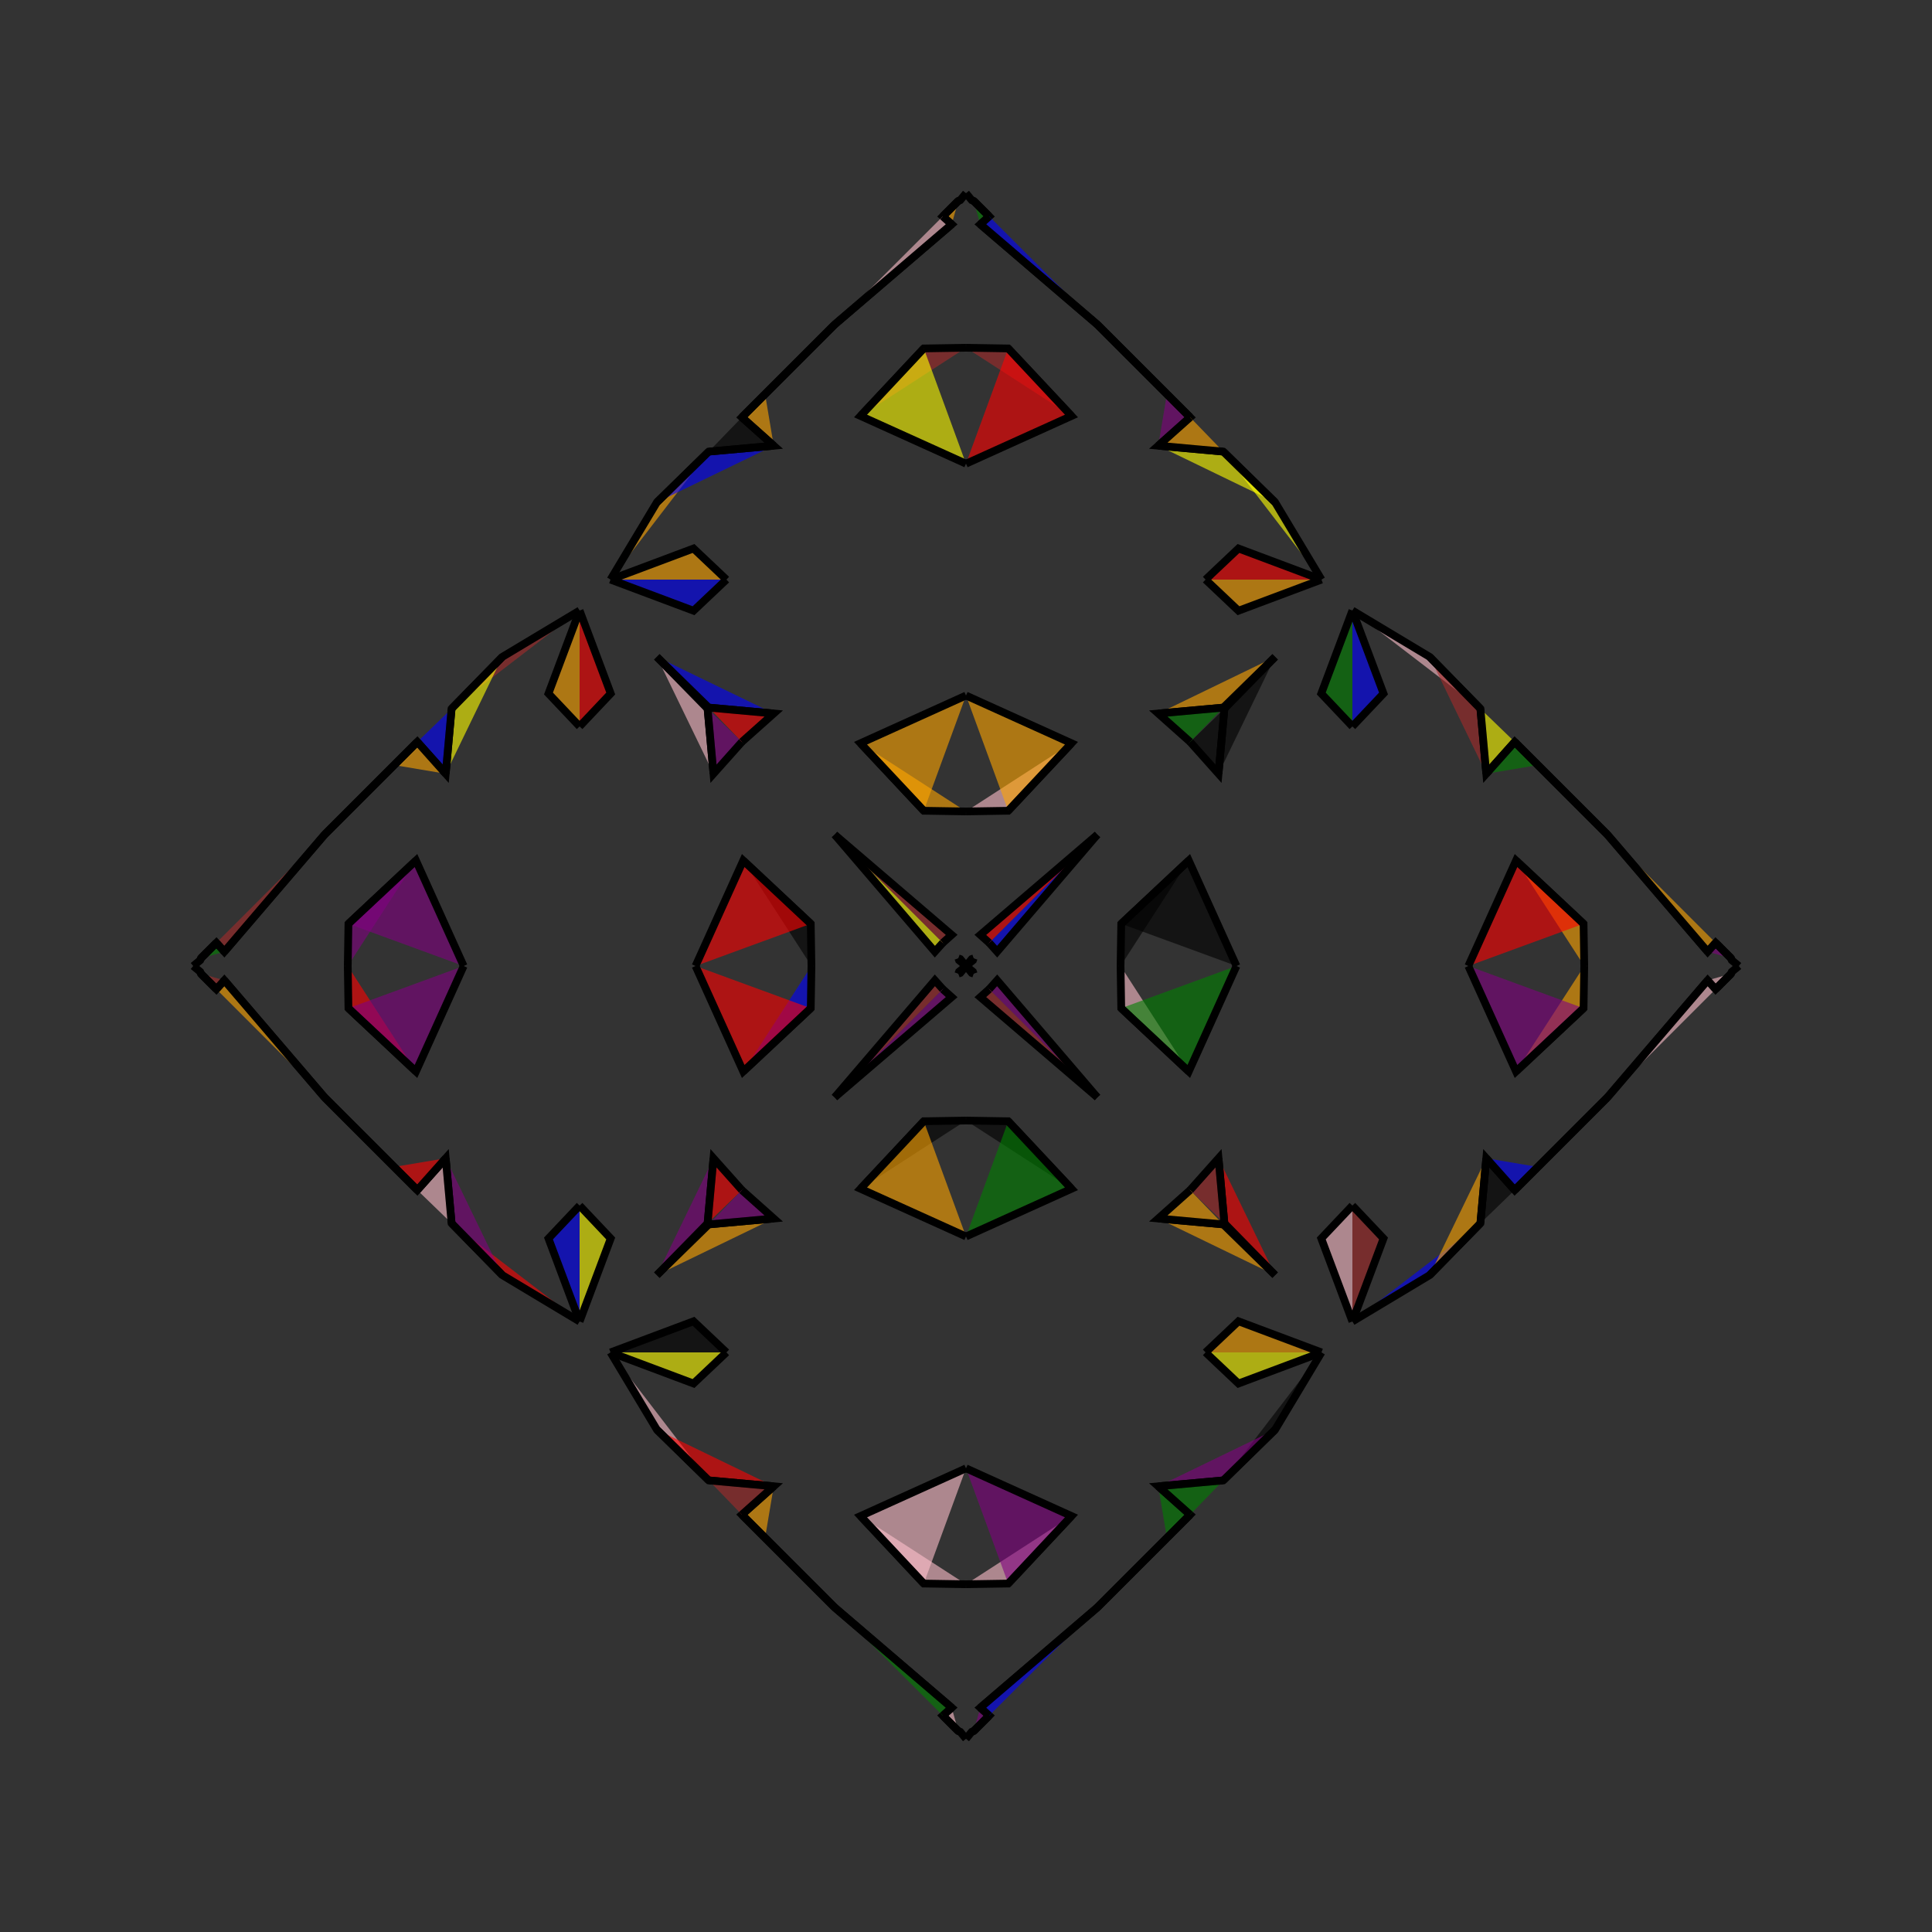 <?xml version="1.0" encoding="UTF-8"?>
<svg xmlns="http://www.w3.org/2000/svg" xmlns:xlink="http://www.w3.org/1999/xlink"
     width="250" height="250" viewBox="-125.0 -125.0 250 250">
<rect x="-125.0" y="-125.0" width="250" height="250" fill="#333333" stroke="none"/>
<defs>
</defs>
<path d="M20.0,-0.0 L20.088,-5.462 L28.827,-13.649" fill="black" fill-opacity="0.6" stroke="black" stroke-width="1" />
<path d="M20.0,-0.0 L20.088,5.462 L28.827,13.649" fill="pink" fill-opacity="0.6" stroke="black" stroke-width="1" />
<path d="M20.088,-5.462 L28.827,-13.649 L35.0,-0.0" fill="black" fill-opacity="0.6" stroke="black" stroke-width="1" />
<path d="M20.088,5.462 L28.827,13.649 L35.0,-0.0" fill="green" fill-opacity="0.6" stroke="black" stroke-width="1" />
<path d="M50.0,-31.0 L45.973,-35.258 L50.0,-46.0" fill="green" fill-opacity="0.6" stroke="black" stroke-width="1" />
<path d="M50.0,31.0 L45.973,35.258 L50.0,46.0" fill="pink" fill-opacity="0.6" stroke="black" stroke-width="1" />
<path d="M46.0,50.0 L40.0,60.0 L33.291,66.563" fill="black" fill-opacity="0.6" stroke="black" stroke-width="1" />
<path d="M46.0,-50.0 L40.0,-60.0 L33.291,-66.563" fill="yellow" fill-opacity="0.6" stroke="black" stroke-width="1" />
<path d="M40.0,-40.0 L33.437,-33.291 L32.675,-24.879" fill="black" fill-opacity="0.6" stroke="black" stroke-width="1" />
<path d="M40.0,40.0 L33.437,33.291 L32.675,24.879" fill="red" fill-opacity="0.6" stroke="black" stroke-width="1" />
<path d="M33.437,-33.291 L32.675,-24.879 L29.0,-29.0" fill="black" fill-opacity="0.6" stroke="black" stroke-width="1" />
<path d="M33.437,33.291 L32.675,24.879 L29.0,29.0" fill="brown" fill-opacity="0.6" stroke="black" stroke-width="1" />
<path d="M24.879,67.325 L29.0,71.0 L26.0,74.0" fill="green" fill-opacity="0.6" stroke="black" stroke-width="1" />
<path d="M24.879,-67.325 L29.0,-71.0 L26.0,-74.0" fill="purple" fill-opacity="0.6" stroke="black" stroke-width="1" />
<path d="M29.0,71.0 L26.0,74.0 L18.0,82.0" fill="black" fill-opacity="0.6" stroke="black" stroke-width="1" />
<path d="M29.0,-71.0 L26.0,-74.0 L18.0,-82.0" fill="brown" fill-opacity="0.6" stroke="black" stroke-width="1" />
<path d="M26.0,74.0 L18.0,82.0 L17.0,83.0" fill="brown" fill-opacity="0.6" stroke="black" stroke-width="1" />
<path d="M26.0,-74.0 L18.0,-82.0 L17.0,-83.0" fill="purple" fill-opacity="0.6" stroke="black" stroke-width="1" />
<path d="M18.0,82.0 L17.0,83.0 L1.853,95.972" fill="red" fill-opacity="0.6" stroke="black" stroke-width="1" />
<path d="M18.0,-82.0 L17.0,-83.0 L1.853,-95.972" fill="yellow" fill-opacity="0.6" stroke="black" stroke-width="1" />
<path d="M17.0,-17.0 L4.028,-1.853 L3.0,-3.0" fill="blue" fill-opacity="0.6" stroke="black" stroke-width="1" />
<path d="M17.0,17.0 L4.028,1.853 L3.0,3.0" fill="purple" fill-opacity="0.6" stroke="black" stroke-width="1" />
<path d="M1.853,95.972 L3.0,97.0 L1.0,99.0" fill="purple" fill-opacity="0.6" stroke="black" stroke-width="1" />
<path d="M1.853,-95.972 L3.0,-97.0 L1.0,-99.0" fill="green" fill-opacity="0.6" stroke="black" stroke-width="1" />
<path d="M3.0,97.0 L1.0,99.0 L0.741,99.097" fill="purple" fill-opacity="0.6" stroke="black" stroke-width="1" />
<path d="M3.0,-97.0 L1.0,-99.0 L0.741,-99.097" fill="red" fill-opacity="0.6" stroke="black" stroke-width="1" />
<path d="M1.0,-1.0 L0.903,-0.741 L0.0,-0.0" fill="red" fill-opacity="0.6" stroke="black" stroke-width="1" />
<path d="M1.0,1.0 L0.903,0.741 L0.0,-0.0" fill="pink" fill-opacity="0.6" stroke="black" stroke-width="1" />
<path d="M-20.0,-0.0 L-20.088,-5.462 L-28.827,-13.649" fill="black" fill-opacity="0.6" stroke="black" stroke-width="1" />
<path d="M-20.0,-0.0 L-20.088,5.462 L-28.827,13.649" fill="blue" fill-opacity="0.6" stroke="black" stroke-width="1" />
<path d="M-20.088,-5.462 L-28.827,-13.649 L-35.0,-0.0" fill="red" fill-opacity="0.6" stroke="black" stroke-width="1" />
<path d="M-20.088,5.462 L-28.827,13.649 L-35.0,-0.0" fill="red" fill-opacity="0.6" stroke="black" stroke-width="1" />
<path d="M-50.0,-31.0 L-45.973,-35.258 L-50.0,-46.0" fill="red" fill-opacity="0.6" stroke="black" stroke-width="1" />
<path d="M-50.0,31.0 L-45.973,35.258 L-50.0,46.0" fill="yellow" fill-opacity="0.6" stroke="black" stroke-width="1" />
<path d="M-46.0,50.0 L-40.0,60.0 L-33.291,66.563" fill="pink" fill-opacity="0.6" stroke="black" stroke-width="1" />
<path d="M-46.0,-50.0 L-40.0,-60.0 L-33.291,-66.563" fill="orange" fill-opacity="0.6" stroke="black" stroke-width="1" />
<path d="M-40.0,-40.0 L-33.437,-33.291 L-32.675,-24.879" fill="pink" fill-opacity="0.6" stroke="black" stroke-width="1" />
<path d="M-40.0,40.0 L-33.437,33.291 L-32.675,24.879" fill="purple" fill-opacity="0.6" stroke="black" stroke-width="1" />
<path d="M-33.437,-33.291 L-32.675,-24.879 L-29.0,-29.0" fill="purple" fill-opacity="0.6" stroke="black" stroke-width="1" />
<path d="M-33.437,33.291 L-32.675,24.879 L-29.0,29.0" fill="red" fill-opacity="0.6" stroke="black" stroke-width="1" />
<path d="M-24.879,67.325 L-29.0,71.0 L-26.0,74.0" fill="orange" fill-opacity="0.6" stroke="black" stroke-width="1" />
<path d="M-24.879,-67.325 L-29.0,-71.0 L-26.0,-74.0" fill="orange" fill-opacity="0.6" stroke="black" stroke-width="1" />
<path d="M-29.0,71.0 L-26.0,74.0 L-18.0,82.0" fill="black" fill-opacity="0.6" stroke="black" stroke-width="1" />
<path d="M-29.0,-71.0 L-26.0,-74.0 L-18.0,-82.0" fill="blue" fill-opacity="0.6" stroke="black" stroke-width="1" />
<path d="M-26.0,74.0 L-18.0,82.0 L-17.0,83.0" fill="black" fill-opacity="0.6" stroke="black" stroke-width="1" />
<path d="M-26.0,-74.0 L-18.0,-82.0 L-17.0,-83.0" fill="orange" fill-opacity="0.6" stroke="black" stroke-width="1" />
<path d="M-18.0,82.0 L-17.0,83.0 L-1.853,95.972" fill="green" fill-opacity="0.6" stroke="black" stroke-width="1" />
<path d="M-18.0,-82.0 L-17.0,-83.0 L-1.853,-95.972" fill="brown" fill-opacity="0.6" stroke="black" stroke-width="1" />
<path d="M-17.0,-17.0 L-4.028,-1.853 L-3.0,-3.0" fill="yellow" fill-opacity="0.6" stroke="black" stroke-width="1" />
<path d="M-17.0,17.0 L-4.028,1.853 L-3.0,3.0" fill="brown" fill-opacity="0.6" stroke="black" stroke-width="1" />
<path d="M-1.853,95.972 L-3.0,97.0 L-1.0,99.0" fill="pink" fill-opacity="0.6" stroke="black" stroke-width="1" />
<path d="M-1.853,-95.972 L-3.0,-97.0 L-1.0,-99.0" fill="orange" fill-opacity="0.6" stroke="black" stroke-width="1" />
<path d="M-3.0,97.0 L-1.0,99.0 L-0.741,99.097" fill="blue" fill-opacity="0.6" stroke="black" stroke-width="1" />
<path d="M-3.0,-97.0 L-1.0,-99.0 L-0.741,-99.097" fill="pink" fill-opacity="0.6" stroke="black" stroke-width="1" />
<path d="M-1.0,-1.0 L-0.903,-0.741 L0.0,-0.0" fill="black" fill-opacity="0.6" stroke="black" stroke-width="1" />
<path d="M-1.0,1.0 L-0.903,0.741 L0.0,-0.0" fill="pink" fill-opacity="0.6" stroke="black" stroke-width="1" />
<path d="M80.0,-0.0 L79.912,5.462 L71.173,13.649" fill="orange" fill-opacity="0.6" stroke="black" stroke-width="1" />
<path d="M80.0,-0.0 L79.912,-5.462 L71.173,-13.649" fill="orange" fill-opacity="0.6" stroke="black" stroke-width="1" />
<path d="M79.912,5.462 L71.173,13.649 L65.0,-0.0" fill="purple" fill-opacity="0.6" stroke="black" stroke-width="1" />
<path d="M79.912,-5.462 L71.173,-13.649 L65.0,-0.0" fill="red" fill-opacity="0.6" stroke="black" stroke-width="1" />
<path d="M50.0,31.0 L54.027,35.258 L50.0,46.0" fill="brown" fill-opacity="0.6" stroke="black" stroke-width="1" />
<path d="M50.0,-31.0 L54.027,-35.258 L50.0,-46.0" fill="blue" fill-opacity="0.6" stroke="black" stroke-width="1" />
<path d="M50.0,46.0 L60.0,40.0 L66.563,33.291" fill="blue" fill-opacity="0.6" stroke="black" stroke-width="1" />
<path d="M50.0,-46.0 L60.0,-40.0 L66.563,-33.291" fill="pink" fill-opacity="0.6" stroke="black" stroke-width="1" />
<path d="M60.0,40.0 L66.563,33.291 L67.325,24.879" fill="orange" fill-opacity="0.6" stroke="black" stroke-width="1" />
<path d="M60.0,-40.0 L66.563,-33.291 L67.325,-24.879" fill="brown" fill-opacity="0.6" stroke="black" stroke-width="1" />
<path d="M66.563,33.291 L67.325,24.879 L71.0,29.0" fill="black" fill-opacity="0.6" stroke="black" stroke-width="1" />
<path d="M66.563,-33.291 L67.325,-24.879 L71.0,-29.0" fill="yellow" fill-opacity="0.6" stroke="black" stroke-width="1" />
<path d="M67.325,24.879 L71.0,29.0 L74.0,26.0" fill="blue" fill-opacity="0.6" stroke="black" stroke-width="1" />
<path d="M67.325,-24.879 L71.0,-29.0 L74.0,-26.0" fill="green" fill-opacity="0.6" stroke="black" stroke-width="1" />
<path d="M71.0,29.0 L74.0,26.0 L82.0,18.0" fill="green" fill-opacity="0.6" stroke="black" stroke-width="1" />
<path d="M71.0,-29.0 L74.0,-26.0 L82.0,-18.0" fill="black" fill-opacity="0.6" stroke="black" stroke-width="1" />
<path d="M74.0,26.0 L82.0,18.0 L83.0,17.0" fill="green" fill-opacity="0.6" stroke="black" stroke-width="1" />
<path d="M74.0,-26.0 L82.0,-18.0 L83.0,-17.0" fill="brown" fill-opacity="0.6" stroke="black" stroke-width="1" />
<path d="M82.0,18.0 L83.0,17.0 L95.972,1.853" fill="purple" fill-opacity="0.6" stroke="black" stroke-width="1" />
<path d="M82.0,-18.0 L83.0,-17.0 L95.972,-1.853" fill="blue" fill-opacity="0.6" stroke="black" stroke-width="1" />
<path d="M83.0,17.0 L95.972,1.853 L97.0,3.0" fill="pink" fill-opacity="0.6" stroke="black" stroke-width="1" />
<path d="M83.0,-17.0 L95.972,-1.853 L97.0,-3.0" fill="orange" fill-opacity="0.6" stroke="black" stroke-width="1" />
<path d="M95.972,1.853 L97.0,3.0 L99.0,1.0" fill="pink" fill-opacity="0.6" stroke="black" stroke-width="1" />
<path d="M95.972,-1.853 L97.0,-3.0 L99.0,-1.0" fill="purple" fill-opacity="0.6" stroke="black" stroke-width="1" />
<path d="M97.0,3.0 L99.0,1.0 L99.097,0.741" fill="purple" fill-opacity="0.6" stroke="black" stroke-width="1" />
<path d="M97.0,-3.0 L99.0,-1.0 L99.097,-0.741" fill="black" fill-opacity="0.6" stroke="black" stroke-width="1" />
<path d="M99.0,1.0 L99.097,0.741 L100.0,-0.0" fill="blue" fill-opacity="0.6" stroke="black" stroke-width="1" />
<path d="M99.0,-1.0 L99.097,-0.741 L100.0,-0.0" fill="red" fill-opacity="0.6" stroke="black" stroke-width="1" />
<path d="M0.0,-20.0 L5.462,-20.088 L13.649,-28.827" fill="pink" fill-opacity="0.6" stroke="black" stroke-width="1" />
<path d="M0.0,20.0 L5.462,20.088 L13.649,28.827" fill="black" fill-opacity="0.6" stroke="black" stroke-width="1" />
<path d="M0.0,80.0 L5.462,79.912 L13.649,71.173" fill="pink" fill-opacity="0.6" stroke="black" stroke-width="1" />
<path d="M0.0,-80.0 L5.462,-79.912 L13.649,-71.173" fill="brown" fill-opacity="0.6" stroke="black" stroke-width="1" />
<path d="M5.462,-20.088 L13.649,-28.827 L0.0,-35.0" fill="orange" fill-opacity="0.6" stroke="black" stroke-width="1" />
<path d="M5.462,20.088 L13.649,28.827 L0.0,35.0" fill="green" fill-opacity="0.6" stroke="black" stroke-width="1" />
<path d="M5.462,79.912 L13.649,71.173 L0.0,65.0" fill="purple" fill-opacity="0.6" stroke="black" stroke-width="1" />
<path d="M5.462,-79.912 L13.649,-71.173 L0.0,-65.0" fill="red" fill-opacity="0.6" stroke="black" stroke-width="1" />
<path d="M31.0,-50.0 L35.258,-45.973 L46.0,-50.0" fill="orange" fill-opacity="0.6" stroke="black" stroke-width="1" />
<path d="M31.0,50.0 L35.258,45.973 L46.0,50.0" fill="orange" fill-opacity="0.6" stroke="black" stroke-width="1" />
<path d="M31.0,50.0 L35.258,54.027 L46.0,50.0" fill="yellow" fill-opacity="0.6" stroke="black" stroke-width="1" />
<path d="M31.0,-50.0 L35.258,-54.027 L46.0,-50.0" fill="red" fill-opacity="0.6" stroke="black" stroke-width="1" />
<path d="M40.0,-40.0 L33.291,-33.437 L24.879,-32.675" fill="orange" fill-opacity="0.6" stroke="black" stroke-width="1" />
<path d="M40.0,40.0 L33.291,33.437 L24.879,32.675" fill="orange" fill-opacity="0.6" stroke="black" stroke-width="1" />
<path d="M40.0,60.0 L33.291,66.563 L24.879,67.325" fill="purple" fill-opacity="0.6" stroke="black" stroke-width="1" />
<path d="M40.0,-60.0 L33.291,-66.563 L24.879,-67.325" fill="yellow" fill-opacity="0.6" stroke="black" stroke-width="1" />
<path d="M33.291,-33.437 L24.879,-32.675 L29.0,-29.0" fill="green" fill-opacity="0.6" stroke="black" stroke-width="1" />
<path d="M33.291,33.437 L24.879,32.675 L29.0,29.0" fill="orange" fill-opacity="0.6" stroke="black" stroke-width="1" />
<path d="M33.291,66.563 L24.879,67.325 L29.0,71.0" fill="green" fill-opacity="0.6" stroke="black" stroke-width="1" />
<path d="M33.291,-66.563 L24.879,-67.325 L29.0,-71.0" fill="orange" fill-opacity="0.6" stroke="black" stroke-width="1" />
<path d="M17.0,-17.0 L1.853,-4.028 L3.0,-3.0" fill="red" fill-opacity="0.6" stroke="black" stroke-width="1" />
<path d="M17.0,17.0 L1.853,4.028 L3.0,3.0" fill="brown" fill-opacity="0.6" stroke="black" stroke-width="1" />
<path d="M17.0,83.0 L1.853,95.972 L3.0,97.0" fill="blue" fill-opacity="0.6" stroke="black" stroke-width="1" />
<path d="M17.0,-83.0 L1.853,-95.972 L3.0,-97.0" fill="blue" fill-opacity="0.6" stroke="black" stroke-width="1" />
<path d="M1.0,-1.0 L0.741,-0.903 L0.0,-0.0" fill="purple" fill-opacity="0.6" stroke="black" stroke-width="1" />
<path d="M1.0,1.0 L0.741,0.903 L0.0,-0.0" fill="black" fill-opacity="0.6" stroke="black" stroke-width="1" />
<path d="M1.0,99.0 L0.741,99.097 L0.0,100.0" fill="orange" fill-opacity="0.6" stroke="black" stroke-width="1" />
<path d="M1.0,-99.0 L0.741,-99.097 L0.0,-100.0" fill="yellow" fill-opacity="0.6" stroke="black" stroke-width="1" />
<path d="M0.0,80.0 L-5.462,79.912 L-13.649,71.173" fill="pink" fill-opacity="0.6" stroke="black" stroke-width="1" />
<path d="M0.0,-20.0 L-5.462,-20.088 L-13.649,-28.827" fill="orange" fill-opacity="0.6" stroke="black" stroke-width="1" />
<path d="M0.0,20.0 L-5.462,20.088 L-13.649,28.827" fill="black" fill-opacity="0.6" stroke="black" stroke-width="1" />
<path d="M0.0,-80.0 L-5.462,-79.912 L-13.649,-71.173" fill="brown" fill-opacity="0.6" stroke="black" stroke-width="1" />
<path d="M-5.462,79.912 L-13.649,71.173 L0.0,65.0" fill="pink" fill-opacity="0.6" stroke="black" stroke-width="1" />
<path d="M-5.462,-20.088 L-13.649,-28.827 L0.0,-35.0" fill="orange" fill-opacity="0.6" stroke="black" stroke-width="1" />
<path d="M-5.462,20.088 L-13.649,28.827 L0.0,35.0" fill="orange" fill-opacity="0.6" stroke="black" stroke-width="1" />
<path d="M-5.462,-79.912 L-13.649,-71.173 L0.0,-65.0" fill="yellow" fill-opacity="0.6" stroke="black" stroke-width="1" />
<path d="M-31.0,50.0 L-35.258,54.027 L-46.0,50.0" fill="yellow" fill-opacity="0.6" stroke="black" stroke-width="1" />
<path d="M-31.0,-50.0 L-35.258,-45.973 L-46.0,-50.0" fill="blue" fill-opacity="0.6" stroke="black" stroke-width="1" />
<path d="M-31.0,50.0 L-35.258,45.973 L-46.0,50.0" fill="black" fill-opacity="0.6" stroke="black" stroke-width="1" />
<path d="M-31.0,-50.0 L-35.258,-54.027 L-46.0,-50.0" fill="orange" fill-opacity="0.6" stroke="black" stroke-width="1" />
<path d="M-40.0,60.0 L-33.291,66.563 L-24.879,67.325" fill="red" fill-opacity="0.6" stroke="black" stroke-width="1" />
<path d="M-40.0,-40.0 L-33.291,-33.437 L-24.879,-32.675" fill="blue" fill-opacity="0.6" stroke="black" stroke-width="1" />
<path d="M-40.0,40.0 L-33.291,33.437 L-24.879,32.675" fill="orange" fill-opacity="0.6" stroke="black" stroke-width="1" />
<path d="M-40.0,-60.0 L-33.291,-66.563 L-24.879,-67.325" fill="blue" fill-opacity="0.6" stroke="black" stroke-width="1" />
<path d="M-33.291,66.563 L-24.879,67.325 L-29.0,71.0" fill="brown" fill-opacity="0.6" stroke="black" stroke-width="1" />
<path d="M-33.291,-33.437 L-24.879,-32.675 L-29.0,-29.0" fill="red" fill-opacity="0.6" stroke="black" stroke-width="1" />
<path d="M-33.291,33.437 L-24.879,32.675 L-29.0,29.0" fill="purple" fill-opacity="0.6" stroke="black" stroke-width="1" />
<path d="M-33.291,-66.563 L-24.879,-67.325 L-29.0,-71.0" fill="black" fill-opacity="0.6" stroke="black" stroke-width="1" />
<path d="M-17.0,83.0 L-1.853,95.972 L-3.0,97.0" fill="green" fill-opacity="0.6" stroke="black" stroke-width="1" />
<path d="M-17.0,-17.0 L-1.853,-4.028 L-3.0,-3.0" fill="brown" fill-opacity="0.6" stroke="black" stroke-width="1" />
<path d="M-17.0,17.0 L-1.853,4.028 L-3.0,3.0" fill="purple" fill-opacity="0.6" stroke="black" stroke-width="1" />
<path d="M-17.0,-83.0 L-1.853,-95.972 L-3.0,-97.0" fill="pink" fill-opacity="0.6" stroke="black" stroke-width="1" />
<path d="M-1.0,99.0 L-0.741,99.097 L0.0,100.0" fill="blue" fill-opacity="0.6" stroke="black" stroke-width="1" />
<path d="M-1.0,-1.0 L-0.741,-0.903 L0.0,-0.0" fill="brown" fill-opacity="0.6" stroke="black" stroke-width="1" />
<path d="M-1.0,1.0 L-0.741,0.903 L0.0,-0.0" fill="blue" fill-opacity="0.6" stroke="black" stroke-width="1" />
<path d="M-1.0,-99.0 L-0.741,-99.097 L0.0,-100.0" fill="green" fill-opacity="0.6" stroke="black" stroke-width="1" />
<path d="M-80.0,-0.0 L-79.912,-5.462 L-71.173,-13.649" fill="purple" fill-opacity="0.6" stroke="black" stroke-width="1" />
<path d="M-80.0,-0.0 L-79.912,5.462 L-71.173,13.649" fill="red" fill-opacity="0.6" stroke="black" stroke-width="1" />
<path d="M-79.912,-5.462 L-71.173,-13.649 L-65.0,-0.0" fill="purple" fill-opacity="0.6" stroke="black" stroke-width="1" />
<path d="M-79.912,5.462 L-71.173,13.649 L-65.0,-0.0" fill="purple" fill-opacity="0.6" stroke="black" stroke-width="1" />
<path d="M-50.0,-31.0 L-54.027,-35.258 L-50.0,-46.0" fill="orange" fill-opacity="0.6" stroke="black" stroke-width="1" />
<path d="M-50.0,31.0 L-54.027,35.258 L-50.0,46.0" fill="blue" fill-opacity="0.6" stroke="black" stroke-width="1" />
<path d="M-50.0,-46.0 L-60.0,-40.0 L-66.563,-33.291" fill="brown" fill-opacity="0.6" stroke="black" stroke-width="1" />
<path d="M-50.0,46.0 L-60.0,40.0 L-66.563,33.291" fill="red" fill-opacity="0.6" stroke="black" stroke-width="1" />
<path d="M-60.0,-40.0 L-66.563,-33.291 L-67.325,-24.879" fill="yellow" fill-opacity="0.6" stroke="black" stroke-width="1" />
<path d="M-60.0,40.0 L-66.563,33.291 L-67.325,24.879" fill="purple" fill-opacity="0.6" stroke="black" stroke-width="1" />
<path d="M-66.563,-33.291 L-67.325,-24.879 L-71.0,-29.0" fill="blue" fill-opacity="0.6" stroke="black" stroke-width="1" />
<path d="M-66.563,33.291 L-67.325,24.879 L-71.0,29.0" fill="pink" fill-opacity="0.6" stroke="black" stroke-width="1" />
<path d="M-67.325,-24.879 L-71.0,-29.0 L-74.0,-26.0" fill="orange" fill-opacity="0.6" stroke="black" stroke-width="1" />
<path d="M-67.325,24.879 L-71.0,29.0 L-74.0,26.0" fill="red" fill-opacity="0.6" stroke="black" stroke-width="1" />
<path d="M-71.0,-29.0 L-74.0,-26.0 L-82.0,-18.0" fill="pink" fill-opacity="0.6" stroke="black" stroke-width="1" />
<path d="M-71.0,29.0 L-74.0,26.0 L-82.0,18.0" fill="orange" fill-opacity="0.6" stroke="black" stroke-width="1" />
<path d="M-74.0,-26.0 L-82.0,-18.0 L-83.0,-17.0" fill="blue" fill-opacity="0.6" stroke="black" stroke-width="1" />
<path d="M-74.0,26.0 L-82.0,18.0 L-83.0,17.0" fill="black" fill-opacity="0.6" stroke="black" stroke-width="1" />
<path d="M-82.0,-18.0 L-83.0,-17.0 L-95.972,-1.853" fill="pink" fill-opacity="0.6" stroke="black" stroke-width="1" />
<path d="M-82.0,18.0 L-83.0,17.0 L-95.972,1.853" fill="orange" fill-opacity="0.6" stroke="black" stroke-width="1" />
<path d="M-83.0,-17.0 L-95.972,-1.853 L-97.0,-3.0" fill="brown" fill-opacity="0.6" stroke="black" stroke-width="1" />
<path d="M-83.0,17.0 L-95.972,1.853 L-97.0,3.0" fill="orange" fill-opacity="0.6" stroke="black" stroke-width="1" />
<path d="M-95.972,-1.853 L-97.0,-3.0 L-99.0,-1.0" fill="green" fill-opacity="0.6" stroke="black" stroke-width="1" />
<path d="M-95.972,1.853 L-97.0,3.0 L-99.0,1.0" fill="brown" fill-opacity="0.6" stroke="black" stroke-width="1" />
<path d="M-97.0,-3.0 L-99.0,-1.0 L-99.097,-0.741" fill="yellow" fill-opacity="0.6" stroke="black" stroke-width="1" />
<path d="M-97.0,3.0 L-99.0,1.0 L-99.097,0.741" fill="green" fill-opacity="0.6" stroke="black" stroke-width="1" />
<path d="M-99.0,-1.0 L-99.097,-0.741 L-100.0,-0.0" fill="orange" fill-opacity="0.6" stroke="black" stroke-width="1" />
<path d="M-99.0,1.0 L-99.097,0.741 L-100.0,-0.0" fill="black" fill-opacity="0.6" stroke="black" stroke-width="1" />
</svg>